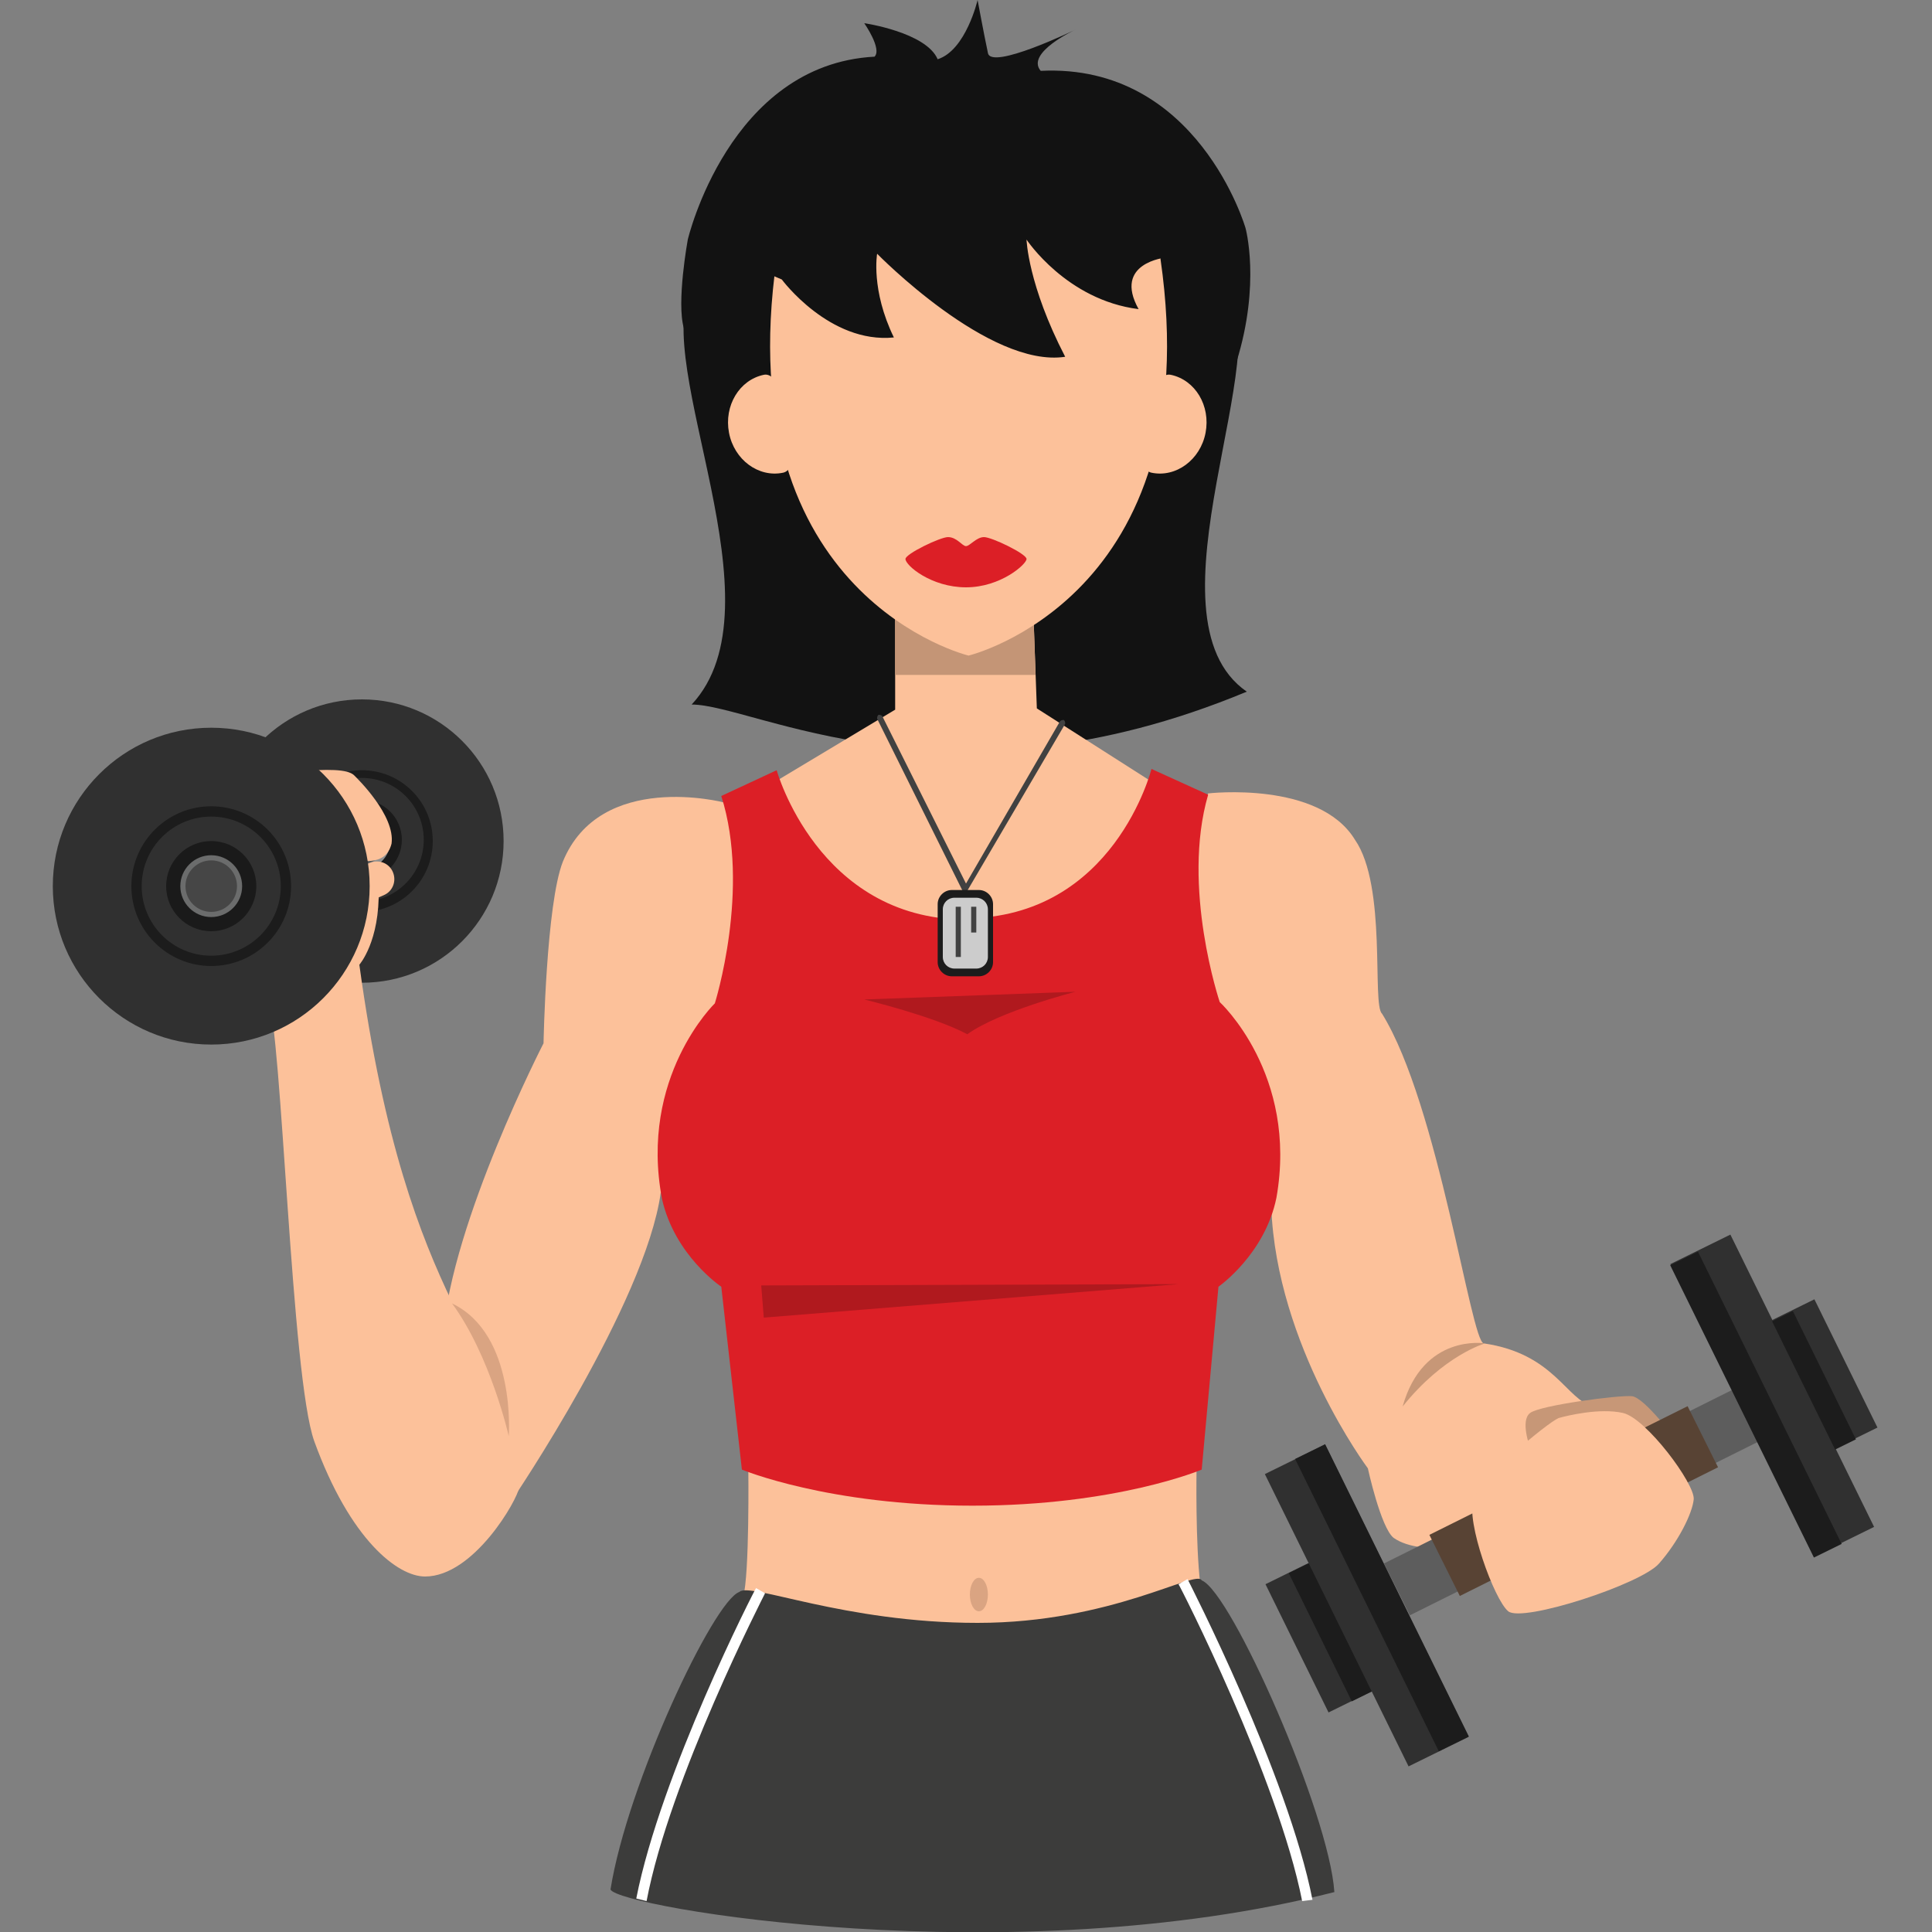 <?xml version="1.0" encoding="utf-8"?>
<!-- Generator: Adobe Illustrator 21.1.0, SVG Export Plug-In . SVG Version: 6.00 Build 0)  -->
<svg version="1.1" id="Layer_1" xmlns="http://www.w3.org/2000/svg" xmlns:xlink="http://www.w3.org/1999/xlink" x="0px" y="0px"
	 viewBox="0 0 150 150" style="enable-background:new 0 0 150 150;" xml:space="preserve">
<rect x="0" y="0" width="150" height="150" fill="#808080" stroke="none"/>
<style type="text/css">
	.st0{fill:#303030;}
	.st1{fill:#1C1C1C;}
	.st2{fill:#1A1A1A;}
	.st3{fill:#919191;}
	.st4{fill:#5D5D5D;}
	.st5{fill:#FCC19A;}
	.st6{fill:#121212;}
	.st7{fill:#C49576;}
	.st8{fill:#DC1F26;}
	.st9{opacity:0.2;}
	.st10{fill:#3C3C3B;}
	.st11{fill:#DAA482;}
	.st12{fill:#C79777;}
	.st13{fill:#584334;}
	.st14{fill:#6B6C6C;}
	.st15{fill:#464646;}
	.st16{fill:#FFFFFF;}
	.st17{fill:#414141;}
	.st18{fill:#CCCCCC;}
</style>
<g>
	<g>
		<circle class="st0" cx="28.1" cy="65.3" r="11"/>
		<circle class="st1" cx="28.1" cy="65.3" r="5.5"/>
		<circle class="st0" cx="28.1" cy="65.2" r="4.8"/>
		<circle class="st2" cx="28.1" cy="65.2" r="3.1"/>
		<circle class="st3" cx="28.1" cy="65.3" r="2.2"/>
		<circle class="st4" cx="28.1" cy="65.3" r="1.8"/>
	</g>
	<path class="st5" d="M29.8,69.5l-2.3,1c-0.7,0.3-1.5,0-1.8-0.7l0,0c-0.3-0.7,0-1.5,0.7-1.8l2.3-1c0.7-0.3,1.5,0,1.8,0.7l0,0
		C30.8,68.4,30.5,69.2,29.8,69.5z"/>
	<path class="st6" d="M53.7,22.3c-3.2,6,7.2,24.7,0,32.4c4.9,0,19.8,8.7,43.1-1c-8.4-5.8,2.7-27-1.7-31.3c-5.4-3.7-19-8.3-19-8.3
		S57.8,18.8,53.7,22.3z"/>
	<polygon class="st5" points="69.5,47.3 69.5,55.1 60,60.8 64.7,73 75.1,74.7 87.6,71.3 89.9,61 80.5,55 80.2,46.7 	"/>
	<polygon class="st7" points="69.5,47.3 69.5,52.4 80.4,52.4 80.2,46.7 	"/>
	<path class="st5" d="M58.1,114.1c0,0,0.1,8.1-0.4,9.9c0.1,0.6,19,4.8,19,4.8s16.1-5.1,16.5-5.7c-0.4-3.3-0.3-9-0.3-9H58.1z"/>
	<path class="st5" d="M56.2,62.3c0,0-9.6-2.5-12.5,4.6C42.4,70.2,42.2,81,42.2,81s-7.1,13.8-7.8,22.6c0.3,0.6,5.4,12.8,5.4,12.8
		s10.3-15.2,11.5-23.8c0.5,0.2,5.5-13.3,5.5-13.3l2.2-15.1L56.2,62.3z"/>
	<path class="st5" d="M115.2,104.3c5.5,0.8,6.4,4.4,8.5,4.9c2.1,0.5,4.2,6.1,4.2,6.1s-7.6,5.8-10,5.1c-2.4-0.7-7.4,0.6-9.7-1
		c-1-0.8-2-5.4-2-5.4s-7.1-9.5-7.5-20.3c0.6-1-5.6-16.2-5.6-16.2l-2.7-8.9l3.4-7c0,0,8.6-1,11.4,3.6c2.5,3.6,1.3,12.8,2.1,13.5
		C111.7,85.8,114.2,104.2,115.2,104.3z"/>
	<path class="st8" d="M94.7,77.8c0,0-3-8.9-0.9-16.1l-4.4-2c0,0-2.9,11.6-14.5,11.6l0,0.1c-11.4-0.1-14.6-11.6-14.6-11.6l-4.3,2
		c2.3,7.2-0.5,16.1-0.5,16.1s-5.9,5.7-4.1,15.2c1,4.4,4.6,6.8,4.6,6.8l1.6,14.2c0,0,6.7,2.8,17.9,2.8c11.2,0,17.8-2.8,17.8-2.8
		l1.3-14.2c0,0,3.6-2.5,4.5-6.9C100.8,83.4,94.7,77.8,94.7,77.8z"/>
	<polygon class="st9" points="59.1,99.8 59.3,102.3 91.5,99.7 	"/>
	<path class="st9" d="M67.1,77.6c0,0,5.4,1.3,8,2.7c2.5-1.8,8.4-3.3,8.4-3.3L67.1,77.6z"/>
	<path class="st10" d="M47.4,146.7c1.3-8.2,8-22.4,10-23.1c0.8-0.8,8.1,2.4,18.5,2.4c10.4,0,17-4.2,17.4-3.3
		c2.3,0.9,9.9,18.1,10.3,24.2C78.6,153.3,48,148.1,47.4,146.7z"/>
	<path class="st5" d="M60.8,36.7c-1.9,0.4-3.8-1-4.2-3.1c-0.4-2.1,0.8-4.1,2.7-4.5C61.1,28.7,62.7,36.3,60.8,36.7z"/>
	<path class="st5" d="M89.4,36.7c1.9,0.4,3.8-1,4.2-3.1c0.4-2.1-0.8-4.1-2.7-4.5C89,28.7,87.5,36.3,89.4,36.7z"/>
	<path class="st5" d="M90.1,20.1c0.4-2.8-14.9-7.3-14.9-7.3s-15.3,4.5-14.9,7.3c-3.8,26.3,14.9,30.8,14.9,30.8S93.9,46.4,90.1,20.1z
		"/>
	<path class="st6" d="M60.7,21.7c0,0,3.7,5,8.7,4.5c-1.8-3.7-1.3-6.5-1.3-6.5s8.7,8.9,14.6,8c-2.9-5.6-3-9.1-3-9.1s3.1,4.7,8.7,5.4
		c-2-3.6,2.1-4,2.1-4s3.2,2.4,5.5,8.1c1.9-6.1,0.7-10.4,0.7-10.4S93,4.9,80.8,5.5c-1.2-1.4,2.7-3.2,2.7-3.2s-6.6,3.2-6.8,1.8
		C76.4,2.7,75.9,0,75.9,0S75,3.9,72.8,4.6c-0.9-2.1-5.7-2.8-5.7-2.8s1.4,2,0.8,2.6C56.6,5,53.4,18.6,53.4,18.6s-0.9,4.9-0.3,6.9
		c2.1-2.4,6.2-4.4,6.2-4.4L60.7,21.7z"/>
	<ellipse class="st11" cx="76" cy="123.8" rx="0.7" ry="1.3"/>
	<path class="st5" d="M27.5,60.2c-0.5-0.5-2.1-0.5-4.5-0.3c-1.7,0.3-3.9,0.1-4.7,1.2c-1.1,1.9-2.3,3.7-1.8,5.3
		c0.3,1.5,0.8,5.5,1.8,6.9c1,0.9,2.3,3.8,2.5,4.2c1.1,2.6,1.8,29.4,3.6,34.4c2.8,7.7,6.5,10.5,8.6,10.5c3.8,0,7.2-6,7.3-6.9
		c-1.1-11.9-8.6-12.9-12.4-40.6c0,0,1.6-1.8,1.5-5.9c-0.5-1.6-1.1,2.3-1.8-2.1c0-0.3,2.3,0.6,2.8-1.4C30.7,63.3,27.7,60.4,27.5,60.2
		z"/>
	<path class="st12" d="M118.8,112.4c0,0-0.8-2.1,0-2.7c0.8-0.6,6.9-1.4,7.9-1.3c1,0.1,3.5,3.5,3.5,3.5l-2.8,2.7l-3.7-2.6
		L118.8,112.4z"/>
	<g>
		
			<rect x="106.9" y="114.4" transform="matrix(0.895 -0.446 0.446 0.895 -39.243 66.674)" class="st4" width="30.3" height="4.5"/>
		
			<rect x="111" y="113.9" transform="matrix(0.895 -0.446 0.446 0.895 -39.168 66.732)" class="st13" width="22.4" height="5.3"/>
		
			<rect x="135.1" y="95.7" transform="matrix(0.897 -0.441 0.441 0.897 -33.706 71.883)" class="st0" width="5.2" height="25.3"/>
		
			<rect x="135.2" y="96.4" transform="matrix(0.897 -0.441 0.441 0.897 -34.111 71.387)" class="st1" width="2.4" height="25.3"/>
		
			<rect x="139.9" y="101.1" transform="matrix(0.897 -0.441 0.441 0.897 -32.524 73.519)" class="st0" width="3.7" height="11.1"/>
		
			<rect x="140" y="101.6" transform="matrix(0.897 -0.441 0.441 0.897 -32.802 73.191)" class="st1" width="1.8" height="11.1"/>
		
			<rect x="100.6" y="121.6" transform="matrix(0.897 -0.441 0.441 0.897 -45.612 58.287)" class="st0" width="3.7" height="11.1"/>
		
			<rect x="102.5" y="121.2" transform="matrix(0.897 -0.441 0.441 0.897 -45.334 58.622)" class="st1" width="1.8" height="11.1"/>
		
			<rect x="103.6" y="112" transform="matrix(0.897 -0.441 0.441 0.897 -44.118 59.671)" class="st0" width="5.2" height="25.3"/>
		
			<rect x="106.1" y="111.4" transform="matrix(0.897 -0.441 0.441 0.897 -43.747 60.139)" class="st1" width="2.6" height="25.3"/>
	</g>
	<path class="st5" d="M114.4,116.4c-0.6,1.7,1.6,7.8,2.7,8.7c1.1,0.9,10.3-2.1,11.7-3.7c1.5-1.7,2.6-3.9,2.7-5
		c0.1-1.2-3.7-6.3-5.5-6.7c-1.8-0.4-4.3,0.2-5,0.4C120.1,110.5,115,114.7,114.4,116.4z"/>
	<path class="st12" d="M108.9,109.2c3.2-4,6.4-4.9,6.4-4.9S110.5,103.5,108.9,109.2z"/>
	<path class="st8" d="M75,45.6c2.7,0,4.7-1.8,4.7-2.2c0-0.4-2.7-1.7-3.3-1.7c-0.6,0-1.1,0.7-1.4,0.7c-0.3,0-0.7-0.7-1.4-0.7
		c-0.6,0-3.3,1.3-3.3,1.7C70.3,43.9,72.3,45.6,75,45.6z"/>
	<g>
		<circle class="st0" cx="16.4" cy="68.8" r="12.3"/>
		<circle class="st1" cx="16.4" cy="68.8" r="6.2"/>
		<circle class="st0" cx="16.4" cy="68.8" r="5.4"/>
		<circle class="st2" cx="16.4" cy="68.8" r="3.5"/>
		<circle class="st14" cx="16.4" cy="68.8" r="2.4"/>
		<circle class="st15" cx="16.4" cy="68.8" r="2"/>
	</g>
	<path class="st11" d="M35.1,101.2c5,2.4,4.4,10.3,4.4,10.3S38.1,105.3,35.1,101.2z"/>
	<path class="st16" d="M50.2,147.6l-0.8-0.2c1.9-9.7,9.2-24,9.3-24.1l0.7,0.4C59.3,123.9,52,138.1,50.2,147.6z"/>
	<path class="st16" d="M101.1,147.6c-1.9-9.6-9.5-24.5-9.6-24.6l0.7-0.4c0.1,0.2,7.8,15.2,9.7,24.9L101.1,147.6z"/>
	<g>
		<path class="st17" d="M74.9,69.5l-6.8-13.7c0-0.1,0-0.2,0.1-0.3c0.1,0,0.2,0,0.3,0.1l6.5,13l7.3-12.6c0.1-0.1,0.2-0.1,0.3-0.1
			c0.1,0.1,0.1,0.2,0.1,0.3L74.9,69.5z"/>
		<g>
			<path class="st1" d="M76,75.8h-2.1c-0.6,0-1.1-0.5-1.1-1.1v-4.5c0-0.6,0.5-1.1,1.1-1.1H76c0.6,0,1.1,0.5,1.1,1.1v4.5
				C77.1,75.3,76.6,75.8,76,75.8z"/>
			<path class="st18" d="M75.8,75.2h-1.7c-0.5,0-0.9-0.4-0.9-0.9v-3.7c0-0.5,0.4-0.9,0.9-0.9h1.7c0.5,0,0.9,0.4,0.9,0.9v3.7
				C76.7,74.8,76.3,75.2,75.8,75.2z"/>
			<rect x="74.2" y="70.4" class="st17" width="0.4" height="3.9"/>
			<rect x="75.4" y="70.4" class="st17" width="0.4" height="2"/>
		</g>
	</g>
</g>
</svg>
